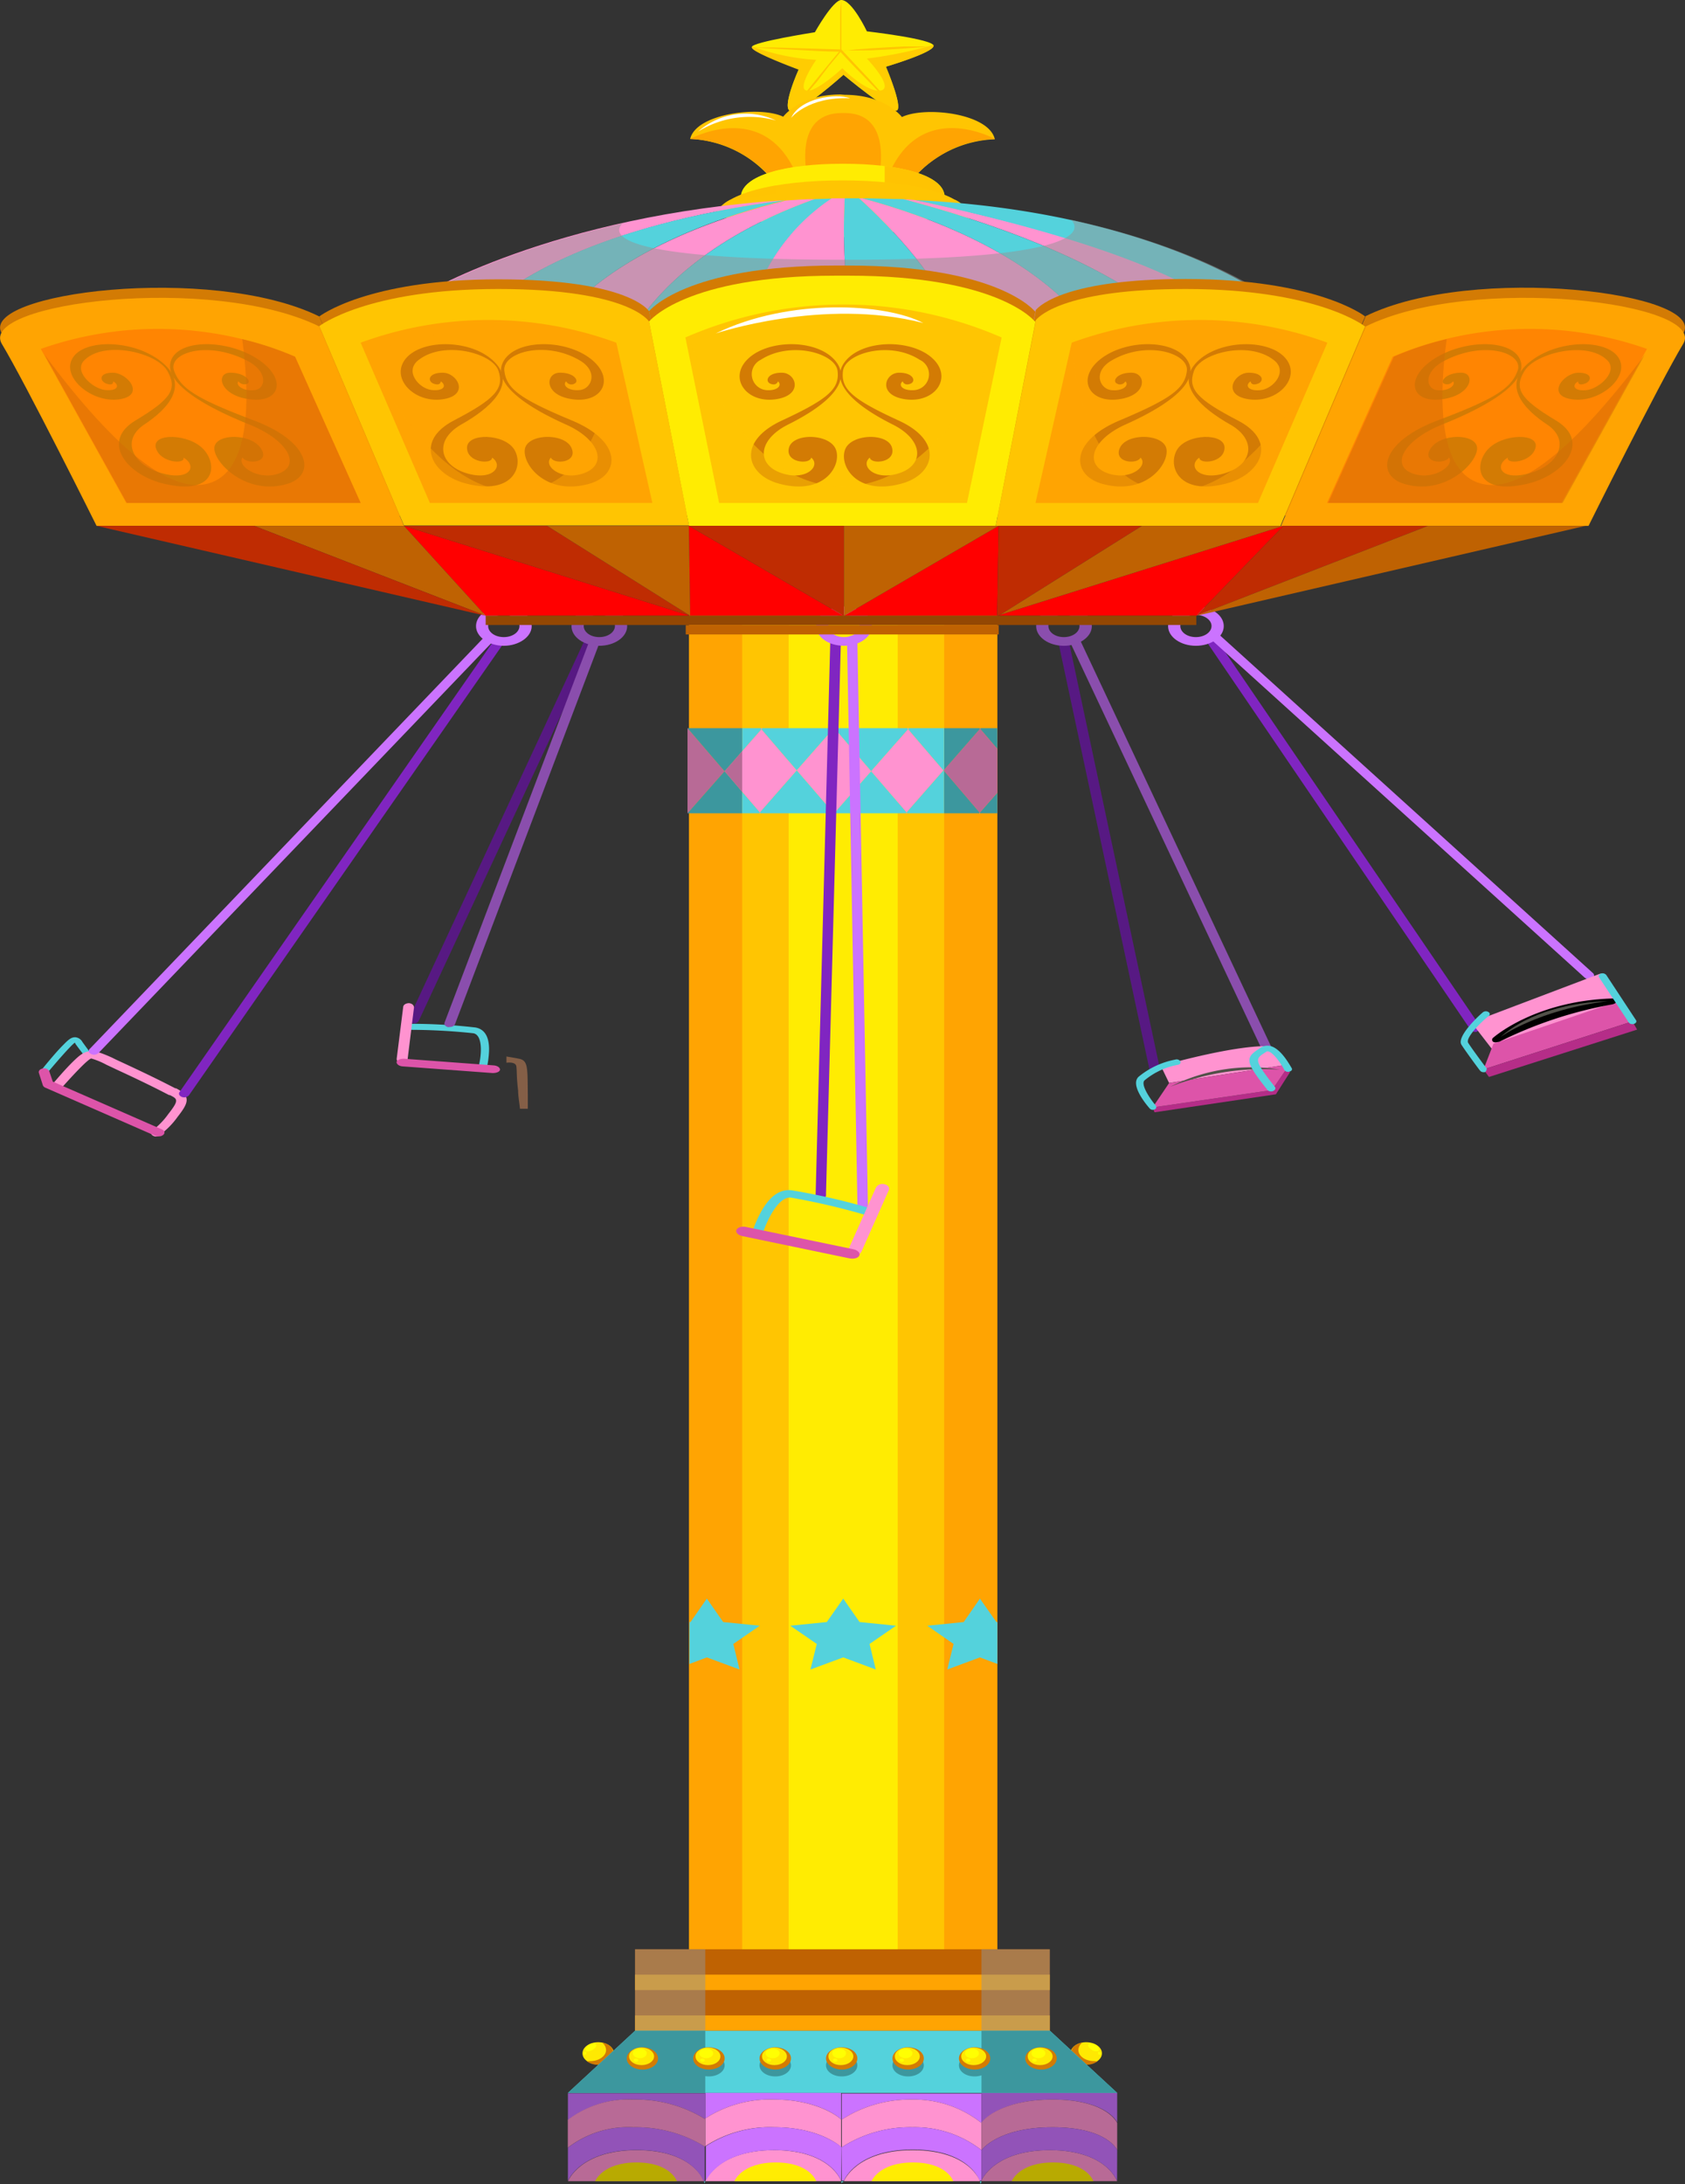<svg xmlns="http://www.w3.org/2000/svg" viewBox="0 0 151.61 196.5"><rect x="0" y="0" width="151.61" height="196.5" fill="#333333" stroke="none"/><defs><style>.cls-1{isolation:isolate;}.cls-2{fill:#571983;}.cls-3{fill:#8a4ead;}.cls-33,.cls-4{opacity:0.5;}.cls-26,.cls-27,.cls-29,.cls-31,.cls-32,.cls-4{mix-blend-mode:multiply;}.cls-5{fill:#d68c5b;}.cls-6{fill:#54d2dc;}.cls-7{fill:#ff93d0;}.cls-8{fill:#dd54a9;}.cls-9{fill:#8025c1;}.cls-10{fill:#cb73ff;}.cls-11{fill:#b52d88;}.cls-12{fill:#515149;}.cls-13,.cls-29,.cls-37{fill:#ffa402;}.cls-14,.cls-32,.cls-33{fill:#ffc502;}.cls-15,.cls-30{fill:#ffec02;}.cls-16,.cls-26{fill:#3c979e;}.cls-17{fill:#b86a96;}.cls-18{fill:none;}.cls-19{fill:#bf6202;}.cls-20{fill:#939393;}.cls-21{fill:#ffe902;}.cls-22{fill:#d37b04;}.cls-23{fill:#ffff02;}.cls-23,.cls-30,.cls-33,.cls-37,.cls-38{mix-blend-mode:screen;}.cls-24{fill:#9253b8;}.cls-25{fill:#b8aa01;}.cls-28{fill:#ffcc02;}.cls-31{fill:#ffc302;}.cls-34{fill:#fff;}.cls-35,.cls-38{fill:#ff8502;}.cls-36{fill:#d36c05;}.cls-39{fill:red;}.cls-40{fill:#bf2c02;}.cls-41{fill:#934703;}</style></defs><title>設施-資產 24遊樂設施</title><g class="cls-1"><g id="圖層_2" data-name="圖層 2"><g id="Layer_1" data-name="Layer 1"><path class="cls-2" d="M37.15,92.07a.52.52,0,0,0,.53-.23l15.7-33.76c.08-.18-.05-.37-.3-.42a.54.54,0,0,0-.6.2L36.79,91.63c-.09.18,0,.37.29.42Z"/><path class="cls-3" d="M53.92,54.56c-1.38,0-2.5.79-2.5,1.77s1.12,1.77,2.5,1.77,2.51-.79,2.51-1.77S55.31,54.56,53.92,54.56Zm0,2.76c-.77,0-1.4-.44-1.4-1s.63-1,1.4-1,1.41.45,1.41,1S54.7,57.32,53.92,57.32Z"/><g class="cls-4"><path class="cls-5" d="M46.74,95.26c-.38-.08-.82-.15-1.17-.21v.56s.83-.13.89.33,0,.83.16,2.2c0,.42.09.93.16,1.54a.25.25,0,0,1,0,.07c.22,0,.47,0,.71,0,0-.34,0-.76,0-1.27C47.46,96.14,47.53,95.43,46.74,95.26Z"/></g><path class="cls-6" d="M43,96.18l.75.11A8.57,8.57,0,0,0,44,94.6c.05-1.27-.36-2-1.21-2.16a51.15,51.15,0,0,0-6.19-.33v.54a54.14,54.14,0,0,1,6,.31C43.47,93.13,43.36,95,43,96.18Z"/><path class="cls-7" d="M35.69,95.27c0,.2.18.37.44.39h0c.27,0,.51-.13.54-.32l.58-4.7c0-.2-.17-.36-.44-.39h0c-.27,0-.51.13-.53.33Z"/><path class="cls-8" d="M36.34,95.25c-.34,0-.63.12-.66.3h0c0,.19.22.37.56.39l8.09.6c.34,0,.63-.11.66-.3h0c0-.19-.22-.36-.55-.39Z"/><path class="cls-3" d="M40.52,92.39a.47.47,0,0,0,.42-.25l13-34.31c.07-.17-.08-.36-.34-.4a.5.5,0,0,0-.57.24L40,92c-.06.18.08.36.33.41Z"/><path class="cls-9" d="M132.88,92.82a.57.57,0,0,1-.57-.18l-23.81-35c-.12-.16,0-.36.22-.44a.57.57,0,0,1,.63.16l23.81,34.95c.12.17,0,.37-.22.45Z"/><path class="cls-10" d="M143.11,88.06a.58.58,0,0,1-.53-.11L108.83,57.4a.28.28,0,0,1,.08-.47.6.6,0,0,1,.67.06l33.74,30.55a.27.27,0,0,1-.08.47Z"/><path class="cls-10" d="M107.6,54.56c-1.37,0-2.5.79-2.5,1.77s1.13,1.77,2.5,1.77,2.51-.79,2.51-1.77S109,54.56,107.6,54.56Zm0,2.76c-.77,0-1.4-.44-1.4-1s.63-1,1.4-1,1.41.45,1.41,1S108.38,57.32,107.6,57.32Z"/><path class="cls-7" d="M134.56,94.52a.39.39,0,0,1-.31-.13l-1.69-2.19a.17.17,0,0,1,0-.19.26.26,0,0,1,.17-.15l11.16-4.23a.47.47,0,0,1,.49.1.23.23,0,0,1-.15.34l1.34,2.38-10.66,3.7c.08.12,0,.27-.15.34A.47.47,0,0,1,134.56,94.52Z"/><polygon class="cls-8" points="145.81 90 134.38 93.89 133.48 96.21 146.88 91.89 145.81 90"/><polygon class="cls-11" points="146.88 91.89 133.48 96.21 133.97 96.89 147.3 92.63 146.88 91.89"/><path d="M134.72,93.75a.5.5,0,0,1-.32,0,.22.22,0,0,1-.06-.38c.15-.13,3.82-3.31,10.7-3.54.21,0,.38.1.39.25s-.16.23-.36.28a37.76,37.76,0,0,0-10.14,3.35A.78.78,0,0,1,134.72,93.75Z"/><path class="cls-12" d="M135,93.3s3.35-2.45,9.66-3.23C141.5,90.17,137.62,91,135,93.3Z"/><path class="cls-6" d="M133.48,96.46a.38.38,0,0,1-.31-.14c-.06-.06-1.2-1.6-1.67-2.32s1.52-2.6,1.94-2.94a.45.45,0,0,1,.5,0,.2.2,0,0,1,0,.35c-1.07.88-2.07,2.05-1.84,2.41.46.71,1.64,2.28,1.66,2.3s0,.27-.16.34A.41.41,0,0,1,133.48,96.46Z"/><path class="cls-6" d="M146.88,92.14a.41.41,0,0,1-.33-.15l-2.67-4.06c-.08-.13,0-.28.17-.34a.44.44,0,0,1,.48.13l2.67,4.06c.09.13,0,.27-.17.33A.37.37,0,0,1,146.88,92.14Z"/><path class="cls-2" d="M103.88,96.48a.44.44,0,0,1-.46-.28L95.24,57.84c0-.18.15-.35.41-.38a.47.47,0,0,1,.53.28l8.17,38.36c0,.18-.14.36-.4.38Z"/><path class="cls-3" d="M114,94.65a.51.51,0,0,1-.46-.23L96.22,57.64c-.09-.17,0-.36.29-.42a.54.54,0,0,1,.6.21L114.39,94.2c.09.18,0,.37-.3.43Z"/><path class="cls-7" d="M105.19,97.43l-.74-1.53s6.24-1.81,9.51-1.78a6.64,6.64,0,0,1,1.61,1.7Z"/><polygon class="cls-11" points="114.45 98.07 103.71 99.63 103.88 100.07 114.8 98.45 116.07 96.46 115.8 96.1 114.45 98.07"/><polygon class="cls-8" points="115.8 96.1 115.57 95.82 105.19 97.44 103.71 99.63 114.45 98.07 115.8 96.1"/><path class="cls-6" d="M103.75,99.85a.38.38,0,0,1-.3-.12c-.31-.35-1.8-2.13-1-2.86a7.31,7.31,0,0,1,3.29-1.54.4.4,0,0,1,.46.15c.07.13,0,.27-.21.32a6.45,6.45,0,0,0-3,1.39c-.38.33.39,1.55,1,2.27a.22.22,0,0,1-.11.35A.65.65,0,0,1,103.75,99.85Z"/><path class="cls-12" d="M105.3,97.77a23.24,23.24,0,0,1,9.85-1.54A16.05,16.05,0,0,0,105.3,97.77Z"/><path class="cls-6" d="M114.36,98.19a.41.41,0,0,1-.31-.12c-2.07-2.59-2-2.91-.76-3.72l.16-.11a1.15,1.15,0,0,1,.77-.15c1,.17,1.8,1.69,2,2,.08.13,0,.27-.21.32a.39.39,0,0,1-.45-.15c-.39-.75-1.06-1.6-1.46-1.67,0,0,0,0-.11,0l-.17.11c-.9.58-1,.67.9,3.1.09.12,0,.27-.14.34A.32.32,0,0,1,114.36,98.19Z"/><path class="cls-3" d="M95.72,54.56c-1.37,0-2.49.79-2.49,1.77s1.12,1.77,2.49,1.77,2.52-.79,2.52-1.77S97.11,54.56,95.72,54.56Zm0,2.76c-.77,0-1.39-.44-1.39-1s.62-1,1.39-1,1.41.45,1.41,1S96.51,57.32,95.72,57.32Z"/><path class="cls-6" d="M4,96.64a.33.33,0,0,1-.17,0c-.18-.07-.23-.22-.13-.34S5,94.68,5.7,94c.42-.43.7-.7,1.09-.68a.81.81,0,0,1,.63.43c.29.4.73,1,.73,1S8.18,95,8,95a.42.42,0,0,1-.47-.1s-.45-.58-.75-1c0,0,0-.07-.06-.09a4.31,4.31,0,0,0-.43.41c-.69.71-2,2.26-2,2.28A.41.41,0,0,1,4,96.64Z"/><path class="cls-7" d="M14.07,102.25a.57.57,0,0,1-.37-.12.27.27,0,0,1,.06-.47h0a6.55,6.55,0,0,0,1.38-1.43c1-1.27.84-1.36.14-1.71l-.07,0c-1-.52-2.28-1.17-4.73-2.3l-.91-.43a6.94,6.94,0,0,0-1.35-.56c-.1,0-.31.19-.53.38-.88.82-2.19,2.31-2.2,2.33a.61.61,0,0,1-.65.11c-.23-.1-.3-.31-.16-.46S6,96,6.94,95.16s1.54-.73,3.16,0c.25.13.55.27.9.43,2.46,1.14,3.74,1.79,4.77,2.32l.07,0c1.39.71,1.11,1.33.14,2.57a7.09,7.09,0,0,1-1.61,1.63A.6.6,0,0,1,14.07,102.25Z"/><path class="cls-8" d="M14.32,102.23a.7.7,0,0,1-.25,0l-10-4.38a.41.41,0,0,1-.21-.2L3.5,96.53c-.06-.18.1-.36.35-.4a.5.5,0,0,1,.58.24l.32.94,9.82,4.3c.22.1.3.3.15.46A.54.54,0,0,1,14.32,102.23Z"/><path class="cls-9" d="M16.31,98.66c-.19-.09-.26-.27-.15-.42L44.29,57.83a.58.58,0,0,1,.64-.16c.23.08.32.29.21.45L17,98.54a.59.59,0,0,1-.63.15S16.33,98.68,16.31,98.66Z"/><path class="cls-10" d="M8.08,94.75a.25.25,0,0,1,0-.39l35.45-37a.61.61,0,0,1,.65-.09c.22.11.29.31.14.47l-35.46,37a.6.6,0,0,1-.65.09A.41.41,0,0,1,8.08,94.75Z"/><path class="cls-10" d="M45.33,54.56c-1.38,0-2.5.79-2.5,1.77S44,58.1,45.33,58.1s2.51-.79,2.51-1.77S46.71,54.56,45.33,54.56Zm0,2.76c-.78,0-1.41-.44-1.41-1s.63-1,1.41-1,1.41.45,1.41,1S46.11,57.32,45.33,57.32Z"/><rect class="cls-13" x="61.99" y="55.39" width="27.75" height="120.71"/><rect class="cls-14" x="66.78" y="55.67" width="18.17" height="120.43"/><rect class="cls-15" x="70.96" y="55.67" width="9.81" height="120.22"/><polygon class="cls-7" points="75.01 73.18 75.06 73.17 75.01 73.17 75.01 73.18"/><polygon class="cls-7" points="75.03 65.51 75.03 65.51 75.06 65.51 75.03 65.51"/><polygon class="cls-7" points="65.19 69.39 68.37 73.1 71.69 69.31 68.51 65.6 65.19 69.39"/><polygon class="cls-6" points="81.71 65.6 81.63 65.51 75.06 65.51 78.38 69.39 81.71 65.6"/><polygon class="cls-6" points="71.69 69.31 75.03 65.51 68.59 65.51 68.51 65.6 71.69 69.31"/><polygon class="cls-7" points="68.59 65.51 68.44 65.51 68.51 65.6 68.59 65.51"/><polygon class="cls-7" points="88.23 65.51 88.14 65.51 88.18 65.56 88.23 65.51"/><polygon class="cls-16" points="89.74 67.38 89.74 65.51 88.23 65.51 88.18 65.56 89.74 67.38"/><polygon class="cls-7" points="81.79 65.51 81.63 65.51 81.71 65.6 81.79 65.51"/><polygon class="cls-7" points="78.38 69.39 81.57 73.1 84.89 69.31 81.71 65.6 78.38 69.39"/><polygon class="cls-17" points="61.86 65.51 61.86 73.17 65.19 69.39 61.86 65.51"/><polygon class="cls-7" points="88.11 73.17 88.2 73.17 88.15 73.12 88.11 73.17"/><polygon class="cls-16" points="88.2 73.17 89.74 73.17 89.74 71.31 88.15 73.12 88.2 73.17"/><polygon class="cls-17" points="88.18 65.56 84.89 69.31 88.15 73.12 89.74 71.31 89.74 67.38 88.18 65.56"/><polygon class="cls-7" points="81.5 73.17 81.63 73.17 81.57 73.1 81.5 73.17"/><polygon class="cls-7" points="68.3 73.17 68.44 73.17 68.37 73.1 68.3 73.17"/><polygon class="cls-7" points="75.06 65.51 75.03 65.51 71.69 69.31 75.01 73.17 75.06 73.17 78.38 69.39 75.06 65.51"/><polygon class="cls-6" points="78.38 69.39 75.06 73.17 81.5 73.17 81.57 73.1 78.38 69.39"/><polygon class="cls-6" points="68.37 73.1 68.44 73.17 75.01 73.17 71.69 69.31 68.37 73.1"/><polygon class="cls-6" points="75.87 143.82 77.34 145.93 80.62 146.26 78.24 147.9 78.8 150.2 75.87 149.11 72.92 150.2 73.49 147.9 71.11 146.26 74.39 145.93 75.87 143.82"/><polygon class="cls-6" points="68.36 146.26 65.07 145.93 63.6 143.82 62.13 145.93 62.03 145.93 62.03 149.7 63.6 149.11 66.54 150.2 65.98 147.9 68.36 146.26"/><polygon class="cls-6" points="83.43 146.26 86.71 145.93 88.17 143.82 89.65 145.93 89.74 145.93 89.74 149.7 88.17 149.11 85.23 150.2 85.8 147.9 83.43 146.26"/><polygon class="cls-17" points="66.78 67.57 65.19 69.39 66.78 71.25 66.78 67.57"/><polygon class="cls-6" points="68.51 65.6 68.44 65.51 66.78 65.51 66.78 67.57 68.51 65.6"/><polygon class="cls-16" points="66.78 65.51 61.86 65.51 65.19 69.39 66.78 67.57 66.78 65.51"/><polygon class="cls-16" points="65.19 69.39 61.86 73.17 66.78 73.17 66.78 71.25 65.19 69.39"/><polygon class="cls-6" points="66.78 73.17 68.3 73.17 68.37 73.1 66.78 71.25 66.78 73.17"/><polygon class="cls-18" points="84.95 69.25 84.89 69.31 84.95 69.37 84.95 69.25"/><polygon class="cls-16" points="88.18 65.56 88.14 65.51 84.95 65.51 84.95 69.25 88.18 65.56"/><polygon class="cls-6" points="84.95 65.51 81.79 65.51 81.71 65.6 84.89 69.31 84.95 69.25 84.95 65.51"/><polygon class="cls-6" points="84.89 69.31 81.57 73.1 81.63 73.17 84.95 73.17 84.95 69.37 84.89 69.31"/><polygon class="cls-16" points="84.95 73.17 88.11 73.17 88.15 73.12 84.95 69.37 84.95 73.17"/><rect class="cls-19" x="57.14" y="175.37" width="37.31" height="7.33"/><rect class="cls-13" x="57.14" y="177.65" width="37.31" height="1.39"/><rect class="cls-13" x="57.14" y="181.32" width="37.31" height="1.38"/><g class="cls-4"><rect class="cls-20" x="57.14" y="175.37" width="6.32" height="7.33"/><rect class="cls-20" x="88.31" y="175.37" width="6.15" height="7.33"/></g><path class="cls-21" d="M55.24,184.73c0,.55-.64,1-1.42,1s-1.41-.45-1.41-1,.63-1,1.41-1S55.24,184.18,55.24,184.73Z"/><path class="cls-22" d="M54.16,183.76a.84.84,0,0,1,.37.67c0,.55-.64,1-1.42,1a1.69,1.69,0,0,1-.33,0,1.72,1.72,0,0,0,1,.33c.78,0,1.42-.45,1.42-1S54.77,183.87,54.16,183.76Z"/><path class="cls-23" d="M53.41,184.35c-.23.18-.53.26-.67.17s-.06-.31.17-.49a.72.72,0,0,1,.67-.17C53.72,184,53.65,184.17,53.41,184.35Z"/><path class="cls-23" d="M52.75,184.74a.14.14,0,0,1-.14.13c-.06,0-.1-.07-.08-.15a.17.17,0,0,1,.14-.14C52.74,184.59,52.77,184.66,52.75,184.74Z"/><path class="cls-21" d="M96.32,184.73c0,.55.63,1,1.41,1s1.42-.45,1.42-1-.63-1-1.42-1S96.32,184.18,96.32,184.73Z"/><path class="cls-22" d="M97.4,183.76a.84.84,0,0,0-.37.67c0,.55.63,1,1.41,1a1.79,1.79,0,0,0,.34,0,1.73,1.73,0,0,1-1,.33c-.78,0-1.41-.45-1.41-1S96.78,183.87,97.4,183.76Z"/><path class="cls-23" d="M98.15,184.35a.69.69,0,0,0,.67.17c.13-.09.06-.31-.17-.49a.72.72,0,0,0-.67-.17C97.84,184,97.92,184.17,98.15,184.35Z"/><path class="cls-23" d="M98.81,184.74c0,.08.08.14.14.13s.1-.07.08-.15a.16.16,0,0,0-.14-.14A.12.12,0,0,0,98.81,184.74Z"/><polygon class="cls-6" points="68.36 182.7 57.14 182.7 51.1 188.29 74.26 188.29 77.36 188.29 100.52 188.29 94.47 182.7 83.26 182.7 68.36 182.7"/><path class="cls-7" d="M69.64,193.44c-5.1,0-6.18,2.79-6.18,2.79H75.69S74.75,193.44,69.64,193.44Z"/><polygon class="cls-6" points="75.71 196.32 75.72 196.39 75.93 196.23 75.73 196.23 75.71 196.32"/><polygon class="cls-6" points="88.17 196.23 88.18 196.3 88.27 196.23 88.17 196.23"/><polygon class="cls-6" points="88.18 196.3 88.23 196.5 88.31 196.23 88.27 196.23 88.18 196.3"/><polygon class="cls-6" points="75.69 196.23 75.71 196.32 75.73 196.23 75.69 196.23"/><polygon class="cls-6" points="75.68 196.44 75.72 196.39 75.71 196.32 75.68 196.44"/><polygon class="cls-6" points="63.39 196.44 63.46 196.23 63.36 196.3 63.39 196.44"/><polygon class="cls-6" points="63.36 196.3 63.46 196.23 63.34 196.23 63.36 196.3"/><path class="cls-10" d="M75.74,190.69a11.35,11.35,0,0,1,6.36-1.8A9.72,9.72,0,0,1,88.31,191v-2.66H75.73v2.4Z"/><path class="cls-10" d="M69.68,188.89c4,0,5.94,1.69,6,1.8v-2.4H63.46v2.3A10.7,10.7,0,0,1,69.68,188.89Z"/><path class="cls-7" d="M82.1,188.89a11.35,11.35,0,0,0-6.36,1.8h0v2.49h0a11.35,11.35,0,0,1,6.36-1.8,9.72,9.72,0,0,1,6.21,2.06V191A9.72,9.72,0,0,0,82.1,188.89Z"/><path class="cls-24" d="M94.71,188.89c4.94,0,5.81,2.06,5.81,2.06v-2.66H88.31V191S89.77,188.89,94.71,188.89Z"/><path class="cls-24" d="M57,188.89a11.81,11.81,0,0,1,6.4,1.73l.05,0v-2.3H51.1v2.43A8.94,8.94,0,0,1,57,188.89Z"/><path class="cls-17" d="M94.71,188.89c-4.94,0-6.4,2.06-6.4,2.06v2.49s1.46-2.06,6.4-2.06,5.81,2.06,5.81,2.06V191S99.65,188.89,94.71,188.89Z"/><path class="cls-7" d="M69.68,188.89a10.7,10.7,0,0,0-6.22,1.7v2.49a10.7,10.7,0,0,1,6.22-1.7c4,0,5.94,1.69,6,1.8v-2.49C75.62,190.58,73.64,188.89,69.68,188.89Z"/><path class="cls-10" d="M75.73,193.18c-.11-.11-2.09-1.8-6-1.8a10.7,10.7,0,0,0-6.22,1.7v3.15s1.08-2.79,6.18-2.79,6,2.79,6,2.79h0Z"/><path class="cls-17" d="M94.46,193.44c-4.61,0-5.94,2.27-6.15,2.72v.07h12.2S99.57,193.44,94.46,193.44Z"/><path class="cls-10" d="M88.31,196.16v-2.72a9.72,9.72,0,0,0-6.21-2.06,11.35,11.35,0,0,0-6.36,1.8h0v3h.2s1.09-2.79,6.19-2.79,6,2.79,6,2.79h.1Z"/><path class="cls-6" d="M88.27,196.23h0v-.07Z"/><path class="cls-24" d="M100.52,193.44s-.87-2.06-5.81-2.06-6.4,2.06-6.4,2.06v2.72c.21-.45,1.54-2.72,6.15-2.72,5.11,0,6.05,2.79,6.05,2.79h0Z"/><path class="cls-7" d="M82.12,193.44c-5.1,0-6.19,2.79-6.19,2.79H88.17S87.23,193.44,82.12,193.44Z"/><path class="cls-17" d="M57.3,193.44c-5.11,0-6.19,2.79-6.19,2.79H63.34S62.41,193.44,57.3,193.44Z"/><path class="cls-25" d="M57.27,194.55c-3.06,0-3.72,1.68-3.72,1.68H60.9S60.34,194.55,57.27,194.55Z"/><path class="cls-15" d="M69.8,194.55c-3.07,0-3.72,1.68-3.72,1.68h7.36S72.87,194.55,69.8,194.55Z"/><path class="cls-15" d="M82.14,194.55c-3.06,0-3.72,1.68-3.72,1.68h7.35S85.22,194.55,82.14,194.55Z"/><path class="cls-25" d="M94.75,194.55c-3.07,0-3.72,1.68-3.72,1.68h7.35S97.82,194.55,94.75,194.55Z"/><path class="cls-24" d="M63.41,193.11a11.81,11.81,0,0,0-6.4-1.73,8.91,8.91,0,0,0-5.91,1.84v3h0s1.08-2.79,6.19-2.79,6,2.79,6,2.79h.12v-3.15Z"/><path class="cls-17" d="M57,191.38a11.81,11.81,0,0,1,6.4,1.73l.05,0v-2.49l-.05,0a11.81,11.81,0,0,0-6.4-1.73,8.94,8.94,0,0,0-5.91,1.83v2.5A8.91,8.91,0,0,1,57,191.38Z"/><polygon class="cls-16" points="94.47 182.7 88.31 182.7 88.31 188.29 100.52 188.29 94.47 182.7"/><polygon class="cls-16" points="57.14 182.7 51.1 188.29 63.46 188.29 63.46 182.7 57.14 182.7"/><path class="cls-26" d="M57.8,184.81c-.78,0-1.41.44-1.41,1s.63,1,1.41,1,1.41-.44,1.41-1S58.59,184.81,57.8,184.81Z"/><path class="cls-26" d="M63.78,184.81c-.78,0-1.41.44-1.41,1s.63,1,1.41,1,1.42-.44,1.42-1S64.57,184.81,63.78,184.81Z"/><path class="cls-26" d="M69.76,184.81c-.78,0-1.42.44-1.42,1s.64,1,1.42,1,1.41-.44,1.41-1S70.54,184.81,69.76,184.81Z"/><path class="cls-26" d="M75.74,184.81c-.78,0-1.42.44-1.42,1s.64,1,1.42,1,1.4-.44,1.4-1S76.51,184.81,75.74,184.81Z"/><path class="cls-26" d="M81.71,184.81c-.78,0-1.41.44-1.41,1s.63,1,1.41,1,1.41-.44,1.41-1S82.49,184.81,81.71,184.81Z"/><path class="cls-26" d="M87.69,184.81c-.78,0-1.41.44-1.41,1s.63,1,1.41,1,1.41-.44,1.41-1S88.47,184.81,87.69,184.81Z"/><path class="cls-26" d="M93.67,184.81c-.79,0-1.42.44-1.42,1s.63,1,1.42,1,1.41-.44,1.41-1S94.45,184.81,93.67,184.81Z"/><path class="cls-22" d="M59.21,185.19c0,.55-.62,1-1.41,1s-1.41-.45-1.41-1,.63-1,1.41-1S59.21,184.63,59.21,185.19Z"/><path class="cls-21" d="M58.85,185c0,.44-.5.79-1.13.79s-1.12-.35-1.12-.79.5-.79,1.12-.79S58.85,184.58,58.85,185Z"/><path class="cls-23" d="M58.19,184.73c0,.24-.28.44-.62.44s-.63-.2-.63-.44.28-.44.63-.44S58.19,184.49,58.19,184.73Z"/><path class="cls-23" d="M57.43,185.35c0,.08-.1.15-.21.15s-.21-.07-.21-.15.09-.14.21-.14S57.43,185.27,57.43,185.35Z"/><path class="cls-22" d="M65.2,185.19c0,.55-.63,1-1.42,1s-1.41-.45-1.41-1,.63-1,1.41-1S65.2,184.63,65.2,185.19Z"/><path class="cls-21" d="M64.82,185c0,.44-.5.79-1.12.79s-1.12-.35-1.12-.79.5-.79,1.12-.79S64.82,184.58,64.82,185Z"/><path class="cls-23" d="M64.17,184.73c0,.24-.28.44-.63.44s-.62-.2-.62-.44.28-.44.62-.44S64.17,184.49,64.17,184.73Z"/><path class="cls-23" d="M63.41,185.35c0,.08-.1.15-.21.15s-.21-.07-.21-.15.09-.14.21-.14S63.41,185.27,63.41,185.35Z"/><path class="cls-22" d="M71.17,185.19c0,.55-.63,1-1.41,1s-1.42-.45-1.42-1,.64-1,1.42-1S71.17,184.63,71.17,185.19Z"/><path class="cls-21" d="M70.8,185c0,.44-.5.79-1.12.79s-1.12-.35-1.12-.79.5-.79,1.12-.79S70.8,184.58,70.8,185Z"/><path class="cls-23" d="M70.15,184.73c0,.24-.28.44-.63.44s-.63-.2-.63-.44.28-.44.63-.44S70.15,184.49,70.15,184.73Z"/><path class="cls-23" d="M69.38,185.35c0,.08-.09.15-.21.15s-.2-.07-.2-.15.09-.14.2-.14S69.38,185.27,69.38,185.35Z"/><path class="cls-22" d="M77.14,185.19c0,.55-.63,1-1.4,1s-1.42-.45-1.42-1,.64-1,1.42-1S77.14,184.63,77.14,185.19Z"/><path class="cls-21" d="M76.78,185c0,.44-.5.79-1.13.79s-1.11-.35-1.11-.79.49-.79,1.11-.79S76.78,184.58,76.78,185Z"/><path class="cls-23" d="M76.12,184.73c0,.24-.27.44-.62.44s-.62-.2-.62-.44.27-.44.62-.44S76.12,184.49,76.12,184.73Z"/><path class="cls-23" d="M75.35,185.35c0,.08-.08.15-.2.15s-.21-.07-.21-.15.09-.14.21-.14S75.35,185.27,75.35,185.35Z"/><path class="cls-22" d="M83.12,185.19c0,.55-.63,1-1.41,1s-1.41-.45-1.41-1,.63-1,1.41-1S83.12,184.63,83.12,185.19Z"/><path class="cls-21" d="M82.76,185c0,.44-.51.79-1.13.79s-1.12-.35-1.12-.79.5-.79,1.12-.79S82.76,184.58,82.76,185Z"/><path class="cls-23" d="M82.1,184.73c0,.24-.28.44-.62.44s-.63-.2-.63-.44.28-.44.63-.44S82.1,184.49,82.1,184.73Z"/><path class="cls-23" d="M81.34,185.35c0,.08-.1.15-.21.15s-.21-.07-.21-.15.09-.14.21-.14S81.34,185.27,81.34,185.35Z"/><path class="cls-22" d="M89.1,185.19c0,.55-.63,1-1.41,1s-1.41-.45-1.41-1,.63-1,1.41-1S89.1,184.63,89.1,185.19Z"/><path class="cls-21" d="M88.73,185c0,.44-.5.79-1.12.79s-1.12-.35-1.12-.79.5-.79,1.12-.79S88.73,184.58,88.73,185Z"/><path class="cls-23" d="M88.08,184.73c0,.24-.28.44-.63.44s-.62-.2-.62-.44.27-.44.62-.44S88.08,184.49,88.08,184.73Z"/><path class="cls-23" d="M87.32,185.35c0,.08-.1.15-.22.15s-.2-.07-.2-.15.09-.14.2-.14S87.32,185.27,87.32,185.35Z"/><path class="cls-22" d="M95.08,185.19c0,.55-.63,1-1.41,1s-1.42-.45-1.42-1,.63-1,1.42-1S95.08,184.63,95.08,185.19Z"/><path class="cls-21" d="M94.71,185c0,.44-.5.79-1.13.79s-1.11-.35-1.11-.79.5-.79,1.11-.79S94.71,184.58,94.71,185Z"/><path class="cls-23" d="M94.06,184.73c0,.24-.29.44-.63.44s-.62-.2-.62-.44.27-.44.62-.44S94.06,184.49,94.06,184.73Z"/><path class="cls-23" d="M93.29,185.35c0,.08-.1.15-.21.15s-.21-.07-.21-.15.1-.14.21-.14S93.29,185.27,93.29,185.35Z"/><path class="cls-9" d="M73.85,108h0a.53.53,0,0,1-.46-.59L74.7,57.92a.51.51,0,0,1,.49-.55.54.54,0,0,1,.46.59l-1.33,49.45A.52.52,0,0,1,73.85,108Z"/><path class="cls-10" d="M75.94,54.56c-1.39,0-2.5.79-2.5,1.77s1.11,1.77,2.5,1.77,2.51-.79,2.51-1.77S77.32,54.56,75.94,54.56Zm0,2.76c-.77,0-1.4-.44-1.4-1s.63-1,1.4-1,1.4.45,1.4,1S76.72,57.32,75.94,57.32Z"/><path class="cls-10" d="M77.63,108.77c-.25,0-.48-.15-.48-.33l-.94-50.9c0-.18.21-.33.46-.34h0c.26,0,.47.15.47.33l.95,50.9c0,.18-.2.34-.47.34Z"/><path class="cls-6" d="M68.54,111.23l-.93-.14a10.65,10.65,0,0,1,.83-2c.79-1.46,1.74-2.15,2.82-2a60.49,60.49,0,0,1,7.29,1.69l-.36.62a62.3,62.3,0,0,0-7-1.65C70.07,107.59,69,109.74,68.54,111.23Z"/><path class="cls-7" d="M77.5,112.63a.68.68,0,0,1-.76.29h0c-.32-.07-.5-.32-.39-.55l2.47-5.54a.68.68,0,0,1,.76-.29h0c.32.07.5.32.39.54Z"/><path class="cls-8" d="M76.78,112.39c.39.08.64.33.54.56h0c-.09.23-.49.34-.89.26l-9.62-2c-.4-.08-.65-.34-.55-.56h0c.1-.23.49-.35.89-.26Z"/><path class="cls-15" d="M73.32,2.9S74.94,0,75.7,0C76.67,0,78,2.82,78,2.82S84,3.51,84,4.12,79.69,6,79.69,6s1.55,3.56,1,3.93-4.81-3.21-4.81-3.21S72.08,10.18,71.16,10s.71-3.78.71-3.78-4.28-1.56-4.22-2S73.32,2.9,73.32,2.9Z"/><path class="cls-14" d="M75.7,0c0,.38,0,.76,0,1.14l0,1.14c0,.38,0,.76,0,1.14V4.58l0,0c-.37.46-.74.92-1.13,1.37L73.52,7.33,72.36,8.69l-.6.67-.6.67.54-.69.54-.7,1.11-1.38,1.12-1.37c.37-.46.75-.91,1.13-1.36V3.42c0-.38,0-.76,0-1.14s0-.76,0-1.14S75.68.38,75.7,0Z"/><path class="cls-14" d="M67.65,4.27l2,0,2,.06,4,.12h.05l0,0c.43.45.84.9,1.26,1.35L78.3,7.22l1.22,1.36c.4.46.81.91,1.2,1.38-.43-.45-.87-.89-1.3-1.33L78.13,7.3,76.87,6c-.43-.45-.86-.9-1.27-1.35l.09,0c-1.34,0-2.68-.09-4-.16l-2-.1Z"/><path class="cls-14" d="M75.7,4.56l.36,0L77,4.45l1.32-.1,1.51-.09,1.52-.08,1.33,0,.94,0H84l-.35,0c-.23,0-.55.06-.93.08l-1.33.1-1.51.1-1.52.07L77,4.54l-.93,0Z"/><g class="cls-27"><path class="cls-28" d="M79.25,8.14c-1.26.23-3.46-2-3.46-2s-2.44,2.27-3.26,2,.91-2.76.91-2.76a19.6,19.6,0,0,1-5.72-1.19s-.07.06-.07.08c-.06.42,4.22,2,4.22,2S70.24,9.88,71.16,10s4.75-3.28,4.75-3.28,4.3,3.57,4.81,3.21-1-3.93-1-3.93S84,4.73,84,4.12a.1.1,0,0,0,0-.08,39.77,39.77,0,0,1-6,1.23S80.51,7.9,79.25,8.14Z"/></g><path class="cls-14" d="M76,8.53c3.68,0,5.15,2,5.15,2,2.08-1,7.84-.34,8.36,2a10.14,10.14,0,0,0-7.23,3.41h-13A10.14,10.14,0,0,0,62.1,12.5c.52-2.3,6.29-3,8.37-2,0,0,1.46-2,5.15-2Z"/><path class="cls-13" d="M62.1,12.5a10.14,10.14,0,0,1,7.23,3.41h2.41C68.87,8.78,62.1,12.5,62.1,12.5Z"/><path class="cls-29" d="M65.61,13.22c3.39,1.64,4.13,3.3,4.13,3.3l1-.41C68.57,10.83,65.61,13.22,65.61,13.22Z"/><path class="cls-13" d="M76,10.17h-.26c-3.91,0-3.37,4.37-3.11,5.74h6.48C79.34,14.54,79.88,10.17,76,10.17Z"/><path class="cls-29" d="M75.93,11.57h-.19c-2.95,0-2.55,3.31-2.35,4.34h4.9C78.48,14.88,78.89,11.57,75.93,11.57Z"/><path class="cls-13" d="M79.89,15.91h2.39a10.14,10.14,0,0,1,7.23-3.41h0C89.08,12.26,82.67,9,79.89,15.91Z"/><path class="cls-29" d="M86,13.22c-3.38,1.64-4.12,3.3-4.12,3.3l-1-.41C83,10.83,86,13.22,86,13.22Z"/><path class="cls-15" d="M85,17.73c0,2-4.11,3.6-9.16,3.6s-9.16-1.61-9.16-3.6,4.09-3,9.16-3S85,15.74,85,17.73Z"/><path class="cls-30" d="M71.78,15c-3,.41-5.13,1.34-5.13,2.77s2.09,2.65,5.13,3.24Z"/><path class="cls-31" d="M79.6,14.93V21c3.17-.57,5.37-1.82,5.37-3.28S82.77,15.32,79.6,14.93Z"/><path class="cls-14" d="M87.4,19.61c-.6-2.23-5.56-3.38-11.59-3.38s-11,1.15-11.59,3.38Z"/><path class="cls-32" d="M87.4,19.61c-.39-1.39-2.48-2.37-5.47-2.9v2.9Z"/><path class="cls-33" d="M69.8,19.61V16.69c-3.06.52-5.19,1.51-5.57,2.92Z"/><g class="cls-27"><path class="cls-14" d="M87.4,19.61A2.89,2.89,0,0,0,86,18a62.49,62.49,0,0,0-20.34,0,2.76,2.76,0,0,0-1.41,1.59Z"/></g><path class="cls-34" d="M71.18,10.61s1.5-1.93,5.32-1.77C75.19,8.37,72,8.82,71.18,10.61Z"/><path class="cls-34" d="M62.81,11.84a8.78,8.78,0,0,1,7-1A6.42,6.42,0,0,0,62.81,11.84Z"/><polygon class="cls-7" points="70.71 18.04 70.7 18.04 70.71 18.04 70.71 18.04"/><path class="cls-6" d="M77.18,17.84H76a54.72,54.72,0,0,0,.78,12.4c3.4,0,6.62-.13,9.63-.3-1.89-4.89-6-9.29-9.11-12.1Z"/><path class="cls-7" d="M70.7,18c-21,1.32-33,8.67-33,8.67,2,.39,4,.73,6,1C46.12,25.46,53.31,20.31,70.7,18Z"/><path class="cls-7" d="M81.26,17.91c7.55,2,17,5.26,23.21,10.14,2-.31,3.61-.62,5-.88C103.21,23,91.68,19.94,82.33,18Z"/><path class="cls-6" d="M82.33,18c9.35,2,20.88,5.08,27.1,9.21a28.94,28.94,0,0,1,4.44-.55S103.72,19,82.33,18Z"/><path class="cls-7" d="M77.59,17.84h-.28c3.09,2.81,7.22,7.21,9.11,12.1,4.12-.23,7.86-.56,11.14-1C92.47,22.76,83.59,19.45,77.59,17.84Z"/><path class="cls-6" d="M81.26,17.91c-1.19,0-2.41-.07-3.67-.07,6,1.61,14.88,4.92,20,11.15,2.59-.3,4.9-.62,6.91-.94C98.25,23.17,88.81,19.91,81.26,17.91Z"/><path class="cls-7" d="M73.32,17.91c-.89,0-1.76.08-2.61.13C58.35,21.1,52.77,25.9,50.43,28.71q3.42.42,6.71.72C58.94,26.58,63.38,21.46,73.32,17.91Z"/><path class="cls-6" d="M70.71,18h0c-17.39,2.27-24.58,7.42-27,9.71,2.28.37,4.53.68,6.73,1C52.77,25.9,58.35,21.1,70.71,18Z"/><path class="cls-6" d="M73.32,17.91c-9.94,3.55-14.38,8.67-16.18,11.52,3.42.31,6.74.52,9.94.65a17.82,17.82,0,0,1,7.77-12.21Z"/><path class="cls-7" d="M76,17.84l-1.16,0a17.82,17.82,0,0,0-7.77,12.21q5.07.21,9.71.16A54.72,54.72,0,0,1,76,17.84Z"/><g class="cls-4"><path class="cls-20" d="M96.38,19.78c.6.6,2.44,3.59-20.37,3.59-21.72,0-20.76-2.53-20-3.26-11.77,2.63-18.24,6.6-18.24,6.6,2,.39,4,.73,6,1,2.28.37,4.53.68,6.73,1s4.52.52,6.71.72c3.42.31,6.74.52,9.94.65q5.07.21,9.71.16c3.4,0,6.62-.13,9.63-.3,4.12-.23,7.86-.56,11.14-1,2.59-.3,4.9-.62,6.91-.94s3.61-.62,5-.88a28.94,28.94,0,0,1,4.44-.55S108.2,22.36,96.38,19.78Z"/></g><path class="cls-22" d="M151.45,30c-2.21,3.67-8.52,16.38-8.52,16.38H115.26l7.62-17.94C132.57,23.69,153.65,26.35,151.45,30Z"/><path class="cls-22" d="M.16,30C2.37,33.7,8.69,46.41,8.69,46.41H36.35L28.73,28.47C19,23.69-2,26.35.16,30Z"/><path class="cls-22" d="M44.83,25.13c-11.83,0-16.1,3.34-16.1,3.34l7.62,17.94H62L58.4,28S56.66,25.13,44.83,25.13Z"/><path class="cls-22" d="M122.85,28.44l-.06,0s-4.26-3.34-16.1-3.34c-10.6,0-13.1,2.32-13.5,2.8l0,.09L89.59,46.41h25.62l7.62-17.94Z"/><path class="cls-22" d="M93.19,27.93l-.07.09s-3.21-4.13-16.8-4.13H75.2C61.61,23.89,58.4,28,58.4,28L62,46.41H89.59L93.17,28Z"/><path class="cls-13" d="M151.45,30.93c-2.21,3.68-8.52,16.38-8.52,16.38H115.26l7.62-17.94C132.57,24.6,153.65,27.25,151.45,30.93Z"/><path class="cls-13" d="M.16,30.93c2.21,3.68,8.53,16.38,8.53,16.38H36.35L28.73,29.37C19,24.6-2,27.25.16,30.93Z"/><path class="cls-14" d="M44.83,26c-11.83,0-16.1,3.34-16.1,3.34l7.62,17.94H62L58.4,28.93S56.66,26,44.83,26Z"/><path class="cls-14" d="M122.85,29.35l-.06,0S118.53,26,106.69,26c-10.6,0-13.1,2.32-13.5,2.81l0,.09L89.59,47.31h25.62l7.62-17.94Z"/><path class="cls-15" d="M93.19,28.84l-.07.09s-3.21-4.13-16.8-4.13H75.2c-13.59,0-16.8,4.13-16.8,4.13L62,47.31H89.59l3.58-18.38Z"/><path class="cls-35" d="M11.36,45.25H32.45l-5.9-13.16a31.73,31.73,0,0,0-22.88-.7Z"/><path class="cls-13" d="M58.68,45.25h-20L32.45,30.83a33.41,33.41,0,0,1,23,0Z"/><path class="cls-35" d="M140.49,45.25H119.4l5.91-13.16a31.72,31.72,0,0,1,22.88-.7Z"/><path class="cls-13" d="M93.17,45.25h20l6.26-14.42a33.39,33.39,0,0,0-23,0Z"/><path class="cls-14" d="M64.71,45.25H87l3.12-14.89a35.62,35.62,0,0,0-28.45,0Z"/><path class="cls-22" d="M70,34.31s-.12.42-.66.22-.32-1,1-1,2,2.07-.62,2.4-4.26-2-2.33-3.73,6.31-1.67,7.85.36-1.38,4.18-4.42,5.68c-2.68,1.4-2.72,3.57-.51,4.32s3.59-.64,2.68-1.39c-.12.64-2.37.47-2-.89s3.67-1.28,4.22.16-1.06,4.15-5.05,3.09c-3-.77-3.94-3.78.2-5.7s5.2-2.85,5-4.46-4.24-2.73-6.91-1a1.44,1.44,0,0,0,.52,2.73C70,35.17,70.38,34.64,70,34.31Z"/><path class="cls-22" d="M81.22,34.31s.13.42.68.22.31-1-1-1-2,2.07.63,2.4,4.26-2,2.33-3.73-6.31-1.67-7.85.36,1.38,4.18,4.41,5.68c2.69,1.4,2.73,3.57.52,4.32s-3.59-.64-2.68-1.39c.12.64,2.37.47,2-.89s-3.67-1.28-4.22.16,1,4.15,5,3.09c3-.77,4-3.78-.19-5.7s-5.21-2.85-5-4.46,4.24-2.73,6.9-1a1.43,1.43,0,0,1-.51,2.73C81.19,35.17,80.79,34.64,81.22,34.31Z"/><path class="cls-22" d="M39.66,34.31s0,.42-.61.22-.56-1,.78-1,2.5,2.07-.07,2.4-4.72-2-3.2-3.73,5.91-1.67,7.93.36-.39,4.18-3.07,5.68c-2.35,1.4-1.88,3.57.51,4.32s3.43-.64,2.35-1.39c0,.64-2.26.47-2.26-.89s3.36-1.28,4.25.16S46.2,44.58,42,43.52c-3.14-.77-4.84-3.78-1.15-5.7s4.53-2.85,4-4.46-4.9-2.73-7.15-1c-1.38,1,0,2.62,1.16,2.73S40.17,34.64,39.66,34.31Z"/><path class="cls-22" d="M50.94,34.31a.54.54,0,0,0,.72.22c.5-.2.08-1-1.27-1s-1.52,2.07,1.2,2.4,3.8-2,1.45-3.73-6.72-1.67-7.77.36,2.37,4.18,5.76,5.68c3,1.4,3.57,3.57,1.54,4.32s-3.74-.64-3-1.39c.27.64,2.47.47,1.84-.89s-4-1.28-4.19.16,2,4.15,5.78,3.09c2.78-.77,3.06-3.78-1.54-5.7S45.57,35,45.38,33.36s3.6-2.73,6.67-1c1.85,1,1.2,2.62.13,2.73S50.58,34.64,50.94,34.31Z"/><path class="cls-22" d="M10.18,34.31s.09.42-.56.22-.8-1,.53-1,3,2.07.55,2.4-5.22-2-4.16-3.73,5.49-1.67,8,.36.67,4.18-1.63,5.68c-2,1.4-1,3.57,1.6,4.32s3.28-.64,2-1.39c.19.64-2.14.47-2.49-.89s3-1.28,4.31.16,1,4.15-3.54,3.09c-3.34-.77-5.8-3.78-2.6-5.7S16,35,15.05,33.36s-5.59-2.73-7.41-1c-1.12,1,.69,2.62,1.84,2.73S10.78,34.64,10.18,34.31Z"/><path class="cls-22" d="M21.45,34.31a.69.69,0,0,0,.79.22c.45-.2-.18-1-1.52-1s-1,2.07,1.81,2.4,3.3-2,.49-3.73-7.13-1.67-7.67.36,3.43,4.18,7.2,5.68c3.37,1.4,4.47,3.57,2.63,4.32s-3.91-.64-3.36-1.39c.43.64,2.59.47,1.61-.89s-4.3-1.28-4.14.16,3.09,4.15,6.57,3.09c2.57-.77,2.09-3.78-3-5.7s-6.6-2.85-7.19-4.46,2.91-2.73,6.4-1c2.12,1,1.87,2.62.82,2.73S21.18,34.64,21.45,34.31Z"/><path class="cls-22" d="M112.53,34.31s0,.42.62.22.55-1-.79-1-2.5,2.07.07,2.4,4.72-2,3.21-3.73-5.93-1.67-7.94.36.39,4.18,3.07,5.68c2.36,1.4,1.88,3.57-.51,4.32s-3.43-.64-2.35-1.39c0,.64,2.26.47,2.27-.89s-3.37-1.28-4.26.16.08,4.15,4.31,3.09c3.14-.77,4.85-3.78,1.15-5.7s-4.53-2.85-3.95-4.46,4.9-2.73,7.15-1c1.37,1,0,2.62-1.16,2.73S112,34.64,112.53,34.31Z"/><path class="cls-22" d="M101.26,34.31a.55.55,0,0,1-.72.22c-.51-.2-.08-1,1.26-1s1.52,2.07-1.2,2.4-3.8-2-1.44-3.73,6.7-1.67,7.76.36-2.37,4.18-5.76,5.68c-3,1.4-3.57,3.57-1.54,4.32s3.75-.64,3-1.39c-.28.64-2.48.47-1.85-.89s4-1.28,4.19.16-2,4.15-5.78,3.09c-2.77-.77-3-3.78,1.55-5.7s5.88-2.85,6.06-4.46-3.6-2.73-6.66-1c-1.86,1-1.21,2.62-.13,2.73S101.62,34.64,101.26,34.31Z"/><path class="cls-22" d="M142,34.31s-.09.42.56.22.81-1-.53-1-3,2.07-.55,2.4,5.22-2,4.16-3.73-5.5-1.67-8,.36-.66,4.18,1.63,5.68c2,1.4,1,3.57-1.6,4.32s-3.27-.64-2-1.39c-.19.64,2.14.47,2.49-.89s-3-1.28-4.3.16-1,4.15,3.54,3.09c3.33-.77,5.8-3.78,2.6-5.7s-3.82-2.85-2.83-4.46,5.58-2.73,7.4-1c1.12,1-.68,2.62-1.84,2.73S141.41,34.64,142,34.31Z"/><path class="cls-22" d="M130.74,34.31a.68.68,0,0,1-.78.22c-.46-.2.18-1,1.51-1s1,2.07-1.8,2.4-3.31-2-.5-3.73,7.13-1.67,7.67.36-3.42,4.18-7.19,5.68c-3.37,1.4-4.48,3.57-2.64,4.32s3.9-.64,3.37-1.39c-.44.64-2.59.47-1.61-.89s4.28-1.28,4.13.16-3.09,4.15-6.56,3.09c-2.58-.77-2.09-3.78,3-5.7s6.6-2.85,7.2-4.46-2.91-2.73-6.4-1c-2.12,1-1.88,2.62-.83,2.73S131,34.64,130.74,34.31Z"/><g class="cls-4"><path class="cls-14" d="M75.76,43.76c-7.16,0-11.7-8.12-13.91-13.46l-.15.06,3,14.89H87l3.12-14.89h0C87.57,36.28,82.79,43.76,75.76,43.76Z"/></g><g class="cls-4"><path class="cls-13" d="M55.49,31c-.66,6.27-2.92,13.3-9.28,13.2-8-.11-13.76-13.4-13.76-13.4l6.26,14.42h20Z"/></g><g class="cls-4"><path class="cls-13" d="M96.41,31c.66,6.27,2.92,13.3,9.27,13.2,8-.11,13.76-13.4,13.76-13.4L113.2,45.25h-20Z"/></g><g class="cls-4"><path class="cls-36" d="M32.45,45.25l-5.9-13.16a27.17,27.17,0,0,0-4.76-1.58c.71,5.24.85,12.34-3.43,13.07S8.09,37.41,4,31.9l7.41,13.35Z"/></g><g class="cls-4"><path class="cls-36" d="M119.5,45.25l5.92-13.16a26.84,26.84,0,0,1,4.75-1.58c-.71,5.24-.85,12.34,3.43,13.07S143.88,37.41,148,31.9L140.6,45.25Z"/></g><path class="cls-34" d="M64.4,30s9.69-3.26,18.67-.94C79.69,27.28,71,26.78,64.4,30Z"/><path class="cls-37" d="M34,31.42a31,31,0,0,1,13.29-1.54C45.15,28.86,36.84,29.18,34,31.42Z"/><path class="cls-37" d="M118.18,31.42a31,31,0,0,0-13.28-1.54C107.06,28.86,115.38,29.18,118.18,31.42Z"/><path class="cls-38" d="M5.26,31.71s3.78-2,11.68-1.11A15.41,15.41,0,0,0,5.26,31.71Z"/><path class="cls-38" d="M147.27,31.71s-3.79-2-11.68-1.11A15.42,15.42,0,0,1,147.27,31.71Z"/><polygon class="cls-15" points="75.91 55.47 75.94 55.4 75.9 55.4 75.91 55.47"/><polygon class="cls-39" points="43.7 55.4 62.1 55.4 36.35 47.31 43.7 55.4"/><polygon class="cls-39" points="62.1 55.4 75.9 55.4 61.98 47.31 62.1 55.4"/><polygon class="cls-39" points="89.72 55.4 107.64 55.4 115.48 47.31 89.72 55.4"/><polygon class="cls-39" points="75.94 55.4 76.5 55.4 79.73 55.4 89.72 55.4 89.85 47.31 75.94 55.4"/><polygon class="cls-40" points="61.98 47.31 75.9 55.4 75.94 55.4 75.94 47.31 61.98 47.31"/><polygon class="cls-19" points="75.94 47.31 75.94 55.4 89.85 47.31 75.94 47.31"/><polygon class="cls-19" points="22.87 47.31 43.69 55.39 36.35 47.31 22.87 47.31"/><polygon class="cls-40" points="8.69 47.31 43.7 55.4 43.69 55.39 22.87 47.31 8.69 47.31"/><polygon class="cls-40" points="115.48 47.31 107.64 55.4 128.49 47.31 115.48 47.31"/><polygon class="cls-19" points="128.49 47.31 107.64 55.4 142.66 47.31 128.49 47.31"/><polygon class="cls-40" points="36.35 47.31 62.1 55.4 49.23 47.31 36.35 47.31"/><polygon class="cls-19" points="49.23 47.31 62.1 55.4 61.98 47.31 49.23 47.31"/><polygon class="cls-40" points="89.85 47.31 89.72 55.4 90 55.31 102.75 47.31 89.85 47.31"/><polygon class="cls-19" points="102.75 47.31 90 55.31 115.48 47.31 102.75 47.31"/><rect class="cls-19" x="61.7" y="56.24" width="28.16" height="0.84"/><rect class="cls-41" x="43.7" y="55.39" width="63.94" height="0.84"/></g></g></g></svg>